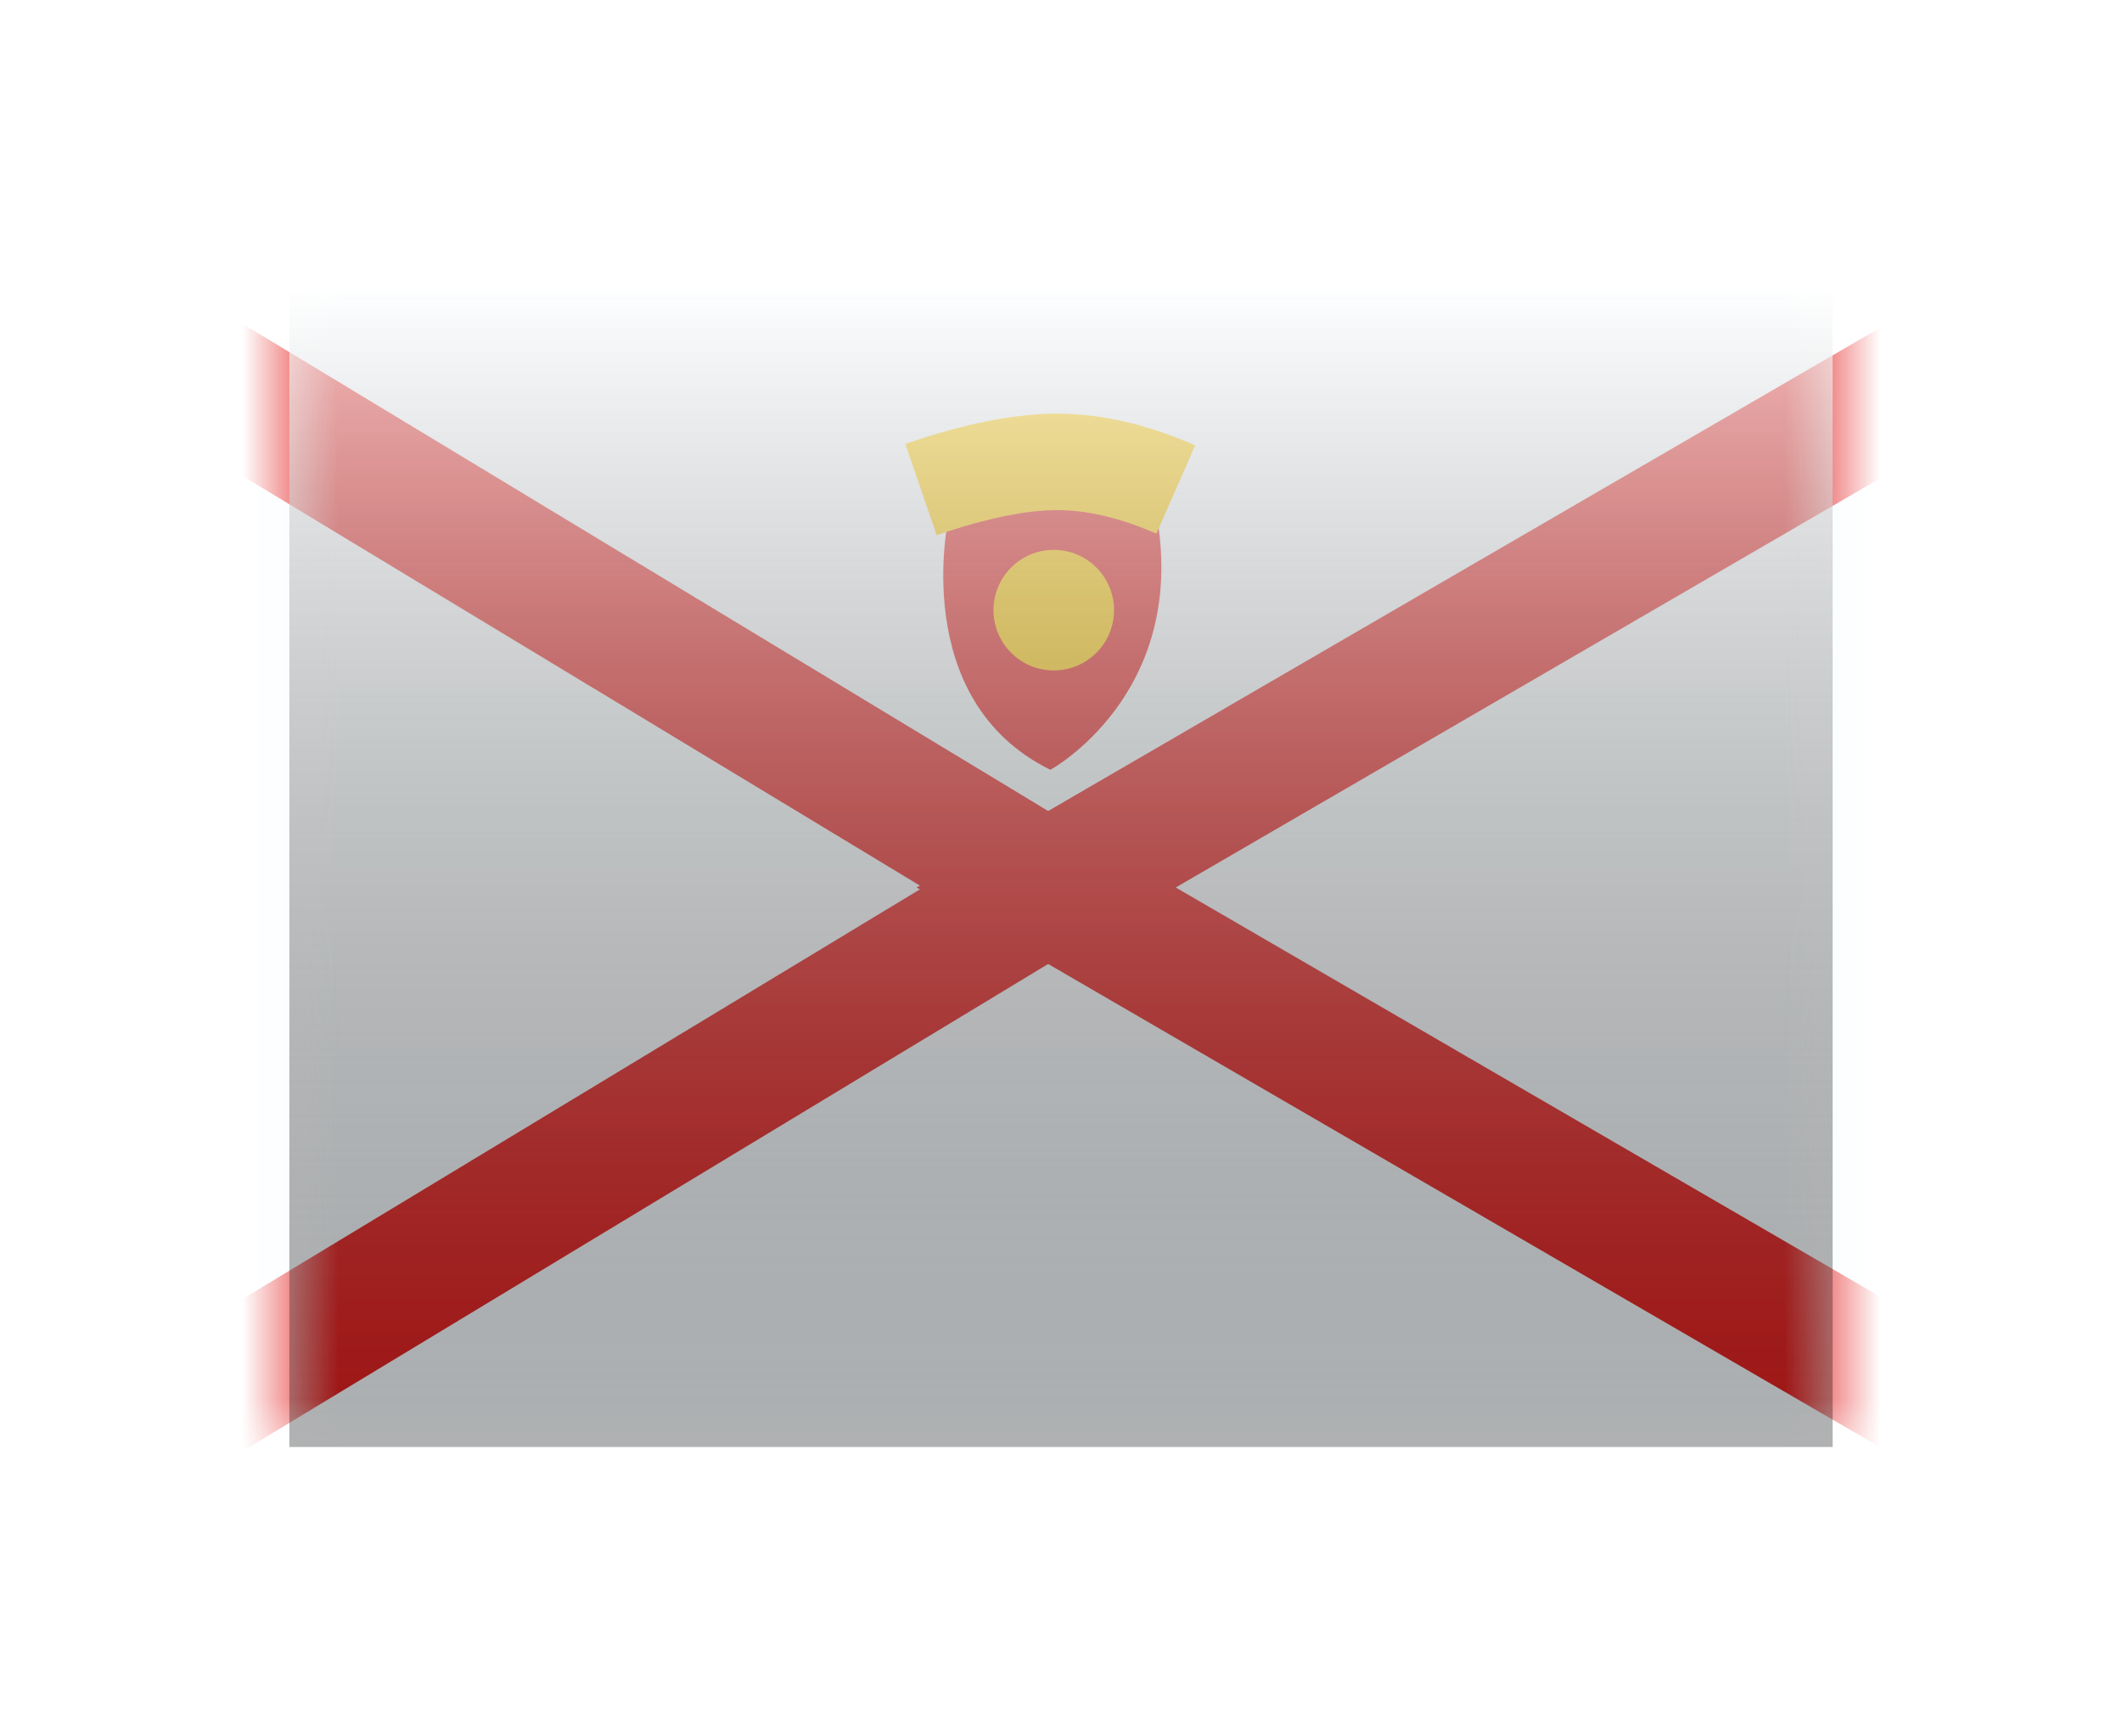 <svg width="22" height="18" viewBox="0 0 22 18" fill="none" xmlns="http://www.w3.org/2000/svg">
<g filter="url(#filter0_d)">
<mask id="mask0" style="mask-type:alpha" maskUnits="userSpaceOnUse" x="3" y="1" width="16" height="12">
<rect x="3" y="1" width="16" height="12" fill="white"/>
</mask>
<g mask="url(#mask0)">
<path fill-rule="evenodd" clip-rule="evenodd" d="M3 1H19V13H3V1Z" fill="#F7FCFF"/>
<path d="M1.649 1.622L0.625 1.003V2.2V12.2V13.397L1.649 12.778L9.918 7.778L10.873 7.2L9.918 6.622L1.649 1.622Z" fill="#F7FCFF" stroke="#E31D1C" stroke-width="1.35"/>
<path d="M20.46 1.616L21.474 1.027V2.2V12.2V13.373L20.46 12.784L11.851 7.784L10.846 7.2L11.851 6.616L20.46 1.616Z" fill="#F7FCFF" stroke="#E31D1C" stroke-width="1.35"/>
<path fill-rule="evenodd" clip-rule="evenodd" d="M9.837 3.352C9.837 3.352 9.408 5.251 10.89 5.98C10.89 5.98 12.313 5.204 11.994 3.352C11.994 3.352 11.383 3.147 10.897 3.147C10.411 3.147 9.837 3.352 9.837 3.352Z" fill="#E31D1C"/>
<path d="M9.711 3.548L9.386 2.602C9.991 2.394 10.514 2.288 10.96 2.288C11.418 2.288 11.895 2.399 12.391 2.617L11.989 3.532C11.614 3.368 11.271 3.288 10.96 3.288C10.638 3.288 10.22 3.373 9.711 3.548Z" fill="#FECA00"/>
<path d="M10.925 4.95C11.27 4.95 11.55 4.67 11.55 4.325C11.55 3.98 11.27 3.7 10.925 3.7C10.58 3.7 10.3 3.98 10.3 4.325C10.3 4.67 10.58 4.95 10.925 4.95Z" fill="#FECA00"/>
</g>
<rect x="3" y="1" width="16" height="12" fill="url(#paint0_linear)" style="mix-blend-mode:overlay"/>
</g>
<defs>
<filter id="filter0_d" x="0" y="0" width="22" height="18" filterUnits="userSpaceOnUse" color-interpolation-filters="sRGB">
<feFlood flood-opacity="0" result="BackgroundImageFix"/>
<feColorMatrix in="SourceAlpha" type="matrix" values="0 0 0 0 0 0 0 0 0 0 0 0 0 0 0 0 0 0 127 0" result="hardAlpha"/>
<feOffset dy="2"/>
<feGaussianBlur stdDeviation="1.5"/>
<feColorMatrix type="matrix" values="0 0 0 0 0 0 0 0 0 0 0 0 0 0 0 0 0 0 0.1 0"/>
<feBlend mode="normal" in2="BackgroundImageFix" result="effect1_dropShadow"/>
<feBlend mode="normal" in="SourceGraphic" in2="effect1_dropShadow" result="shape"/>
</filter>
<linearGradient id="paint0_linear" x1="11" y1="1" x2="11" y2="13" gradientUnits="userSpaceOnUse">
<stop stop-color="white" stop-opacity="0.7"/>
<stop offset="1" stop-opacity="0.3"/>
</linearGradient>
</defs>
</svg>
